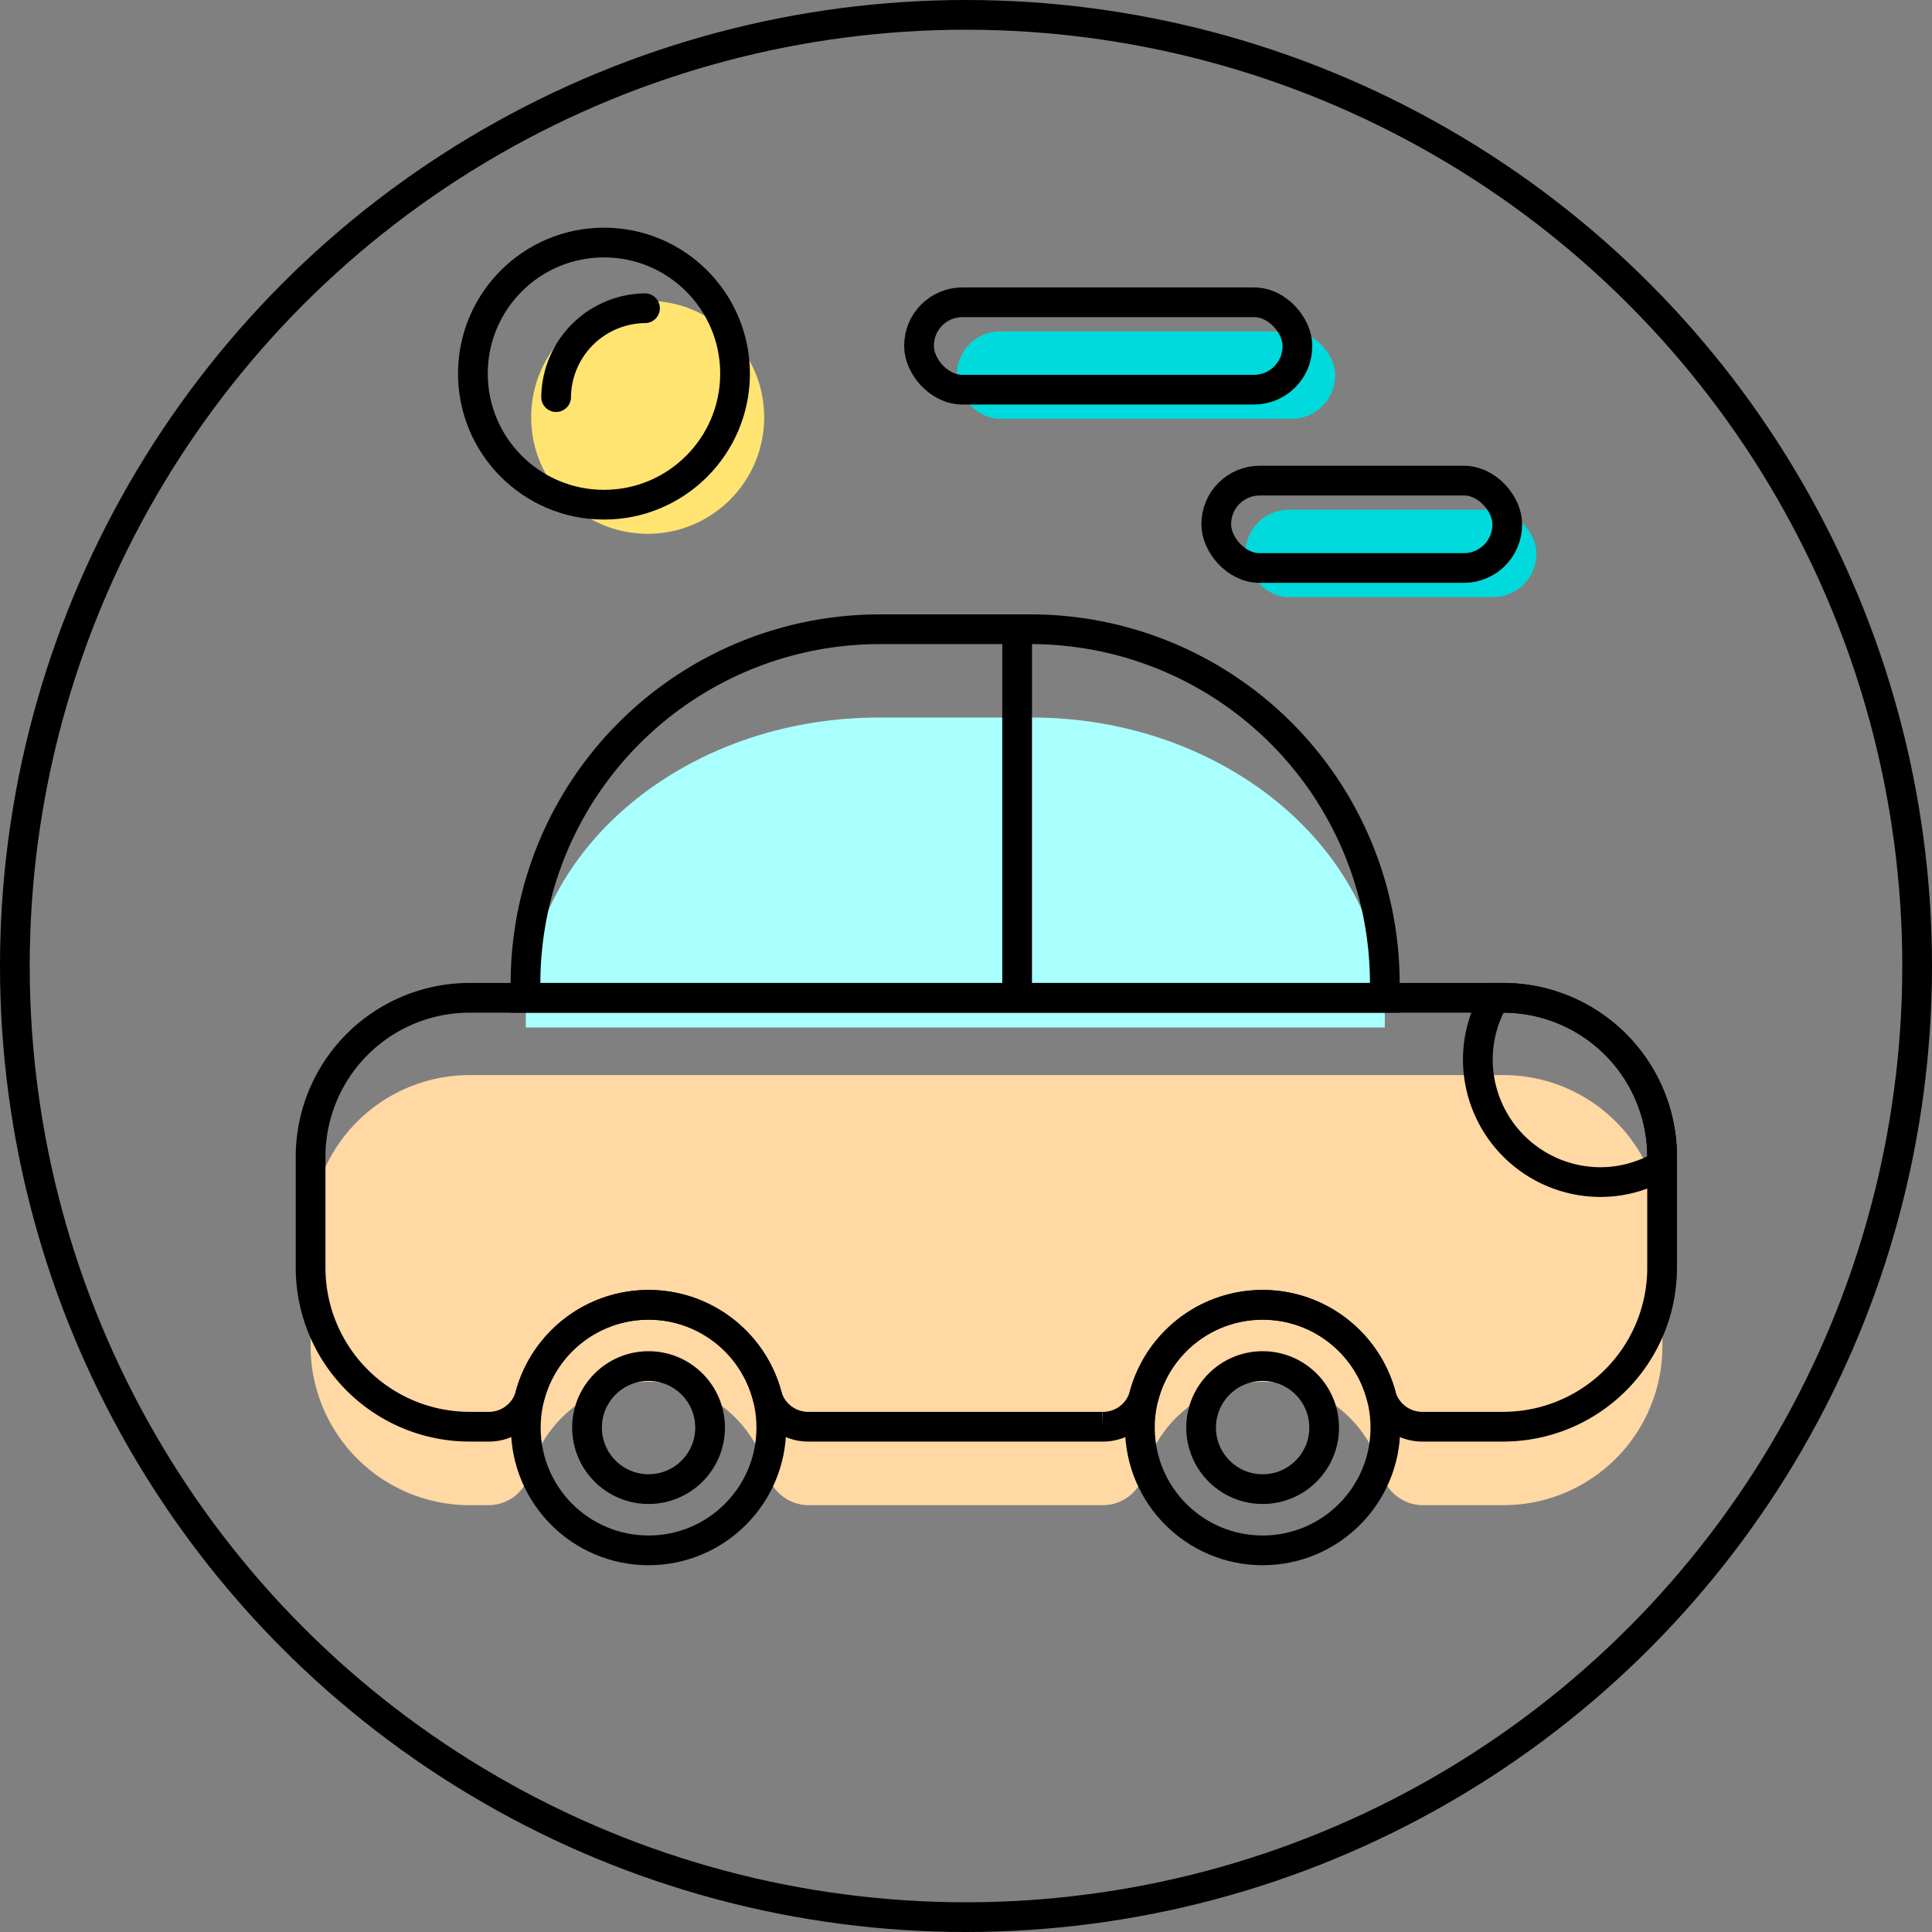 <svg xmlns="http://www.w3.org/2000/svg" viewBox="0 0 65 65"><rect x="0" y="0" width="65" height="65" fill="#808080" stroke="none"/><defs><style>.cls-1{fill:#ffe471;}.cls-2{fill:#01dadc;}.cls-3{fill:#ffd8a4;}.cls-4{fill:#a9fffd;}.cls-5{fill:none;stroke:#000;stroke-miterlimit:10;}</style></defs><title>Asset 25</title><g id="Layer_2" data-name="Layer 2"><g id="Layer_2-2" data-name="Layer 2"><circle class="cls-1" cx="21.79" cy="14.04" r="3.92"/><rect class="cls-2" x="32.19" y="11.15" width="12.73" height="2.94" rx="1.46" ry="1.46"/><rect class="cls-2" x="41.9" y="17.15" width="9.79" height="2.94" rx="1.46" ry="1.46"/><path class="cls-3" d="M50.58,36.17H15.79a5.35,5.35,0,0,0-5.34,5.34v3.79a5.35,5.35,0,0,0,5.34,5.34h.63a1.44,1.44,0,0,0,1.4-1.05,4.13,4.13,0,0,1,8,0,1.44,1.44,0,0,0,1.4,1.05h9.87a1.44,1.44,0,0,0,1.4-1.05,4.13,4.13,0,0,1,8,0,1.44,1.44,0,0,0,1.4,1.05h2.7a5.35,5.35,0,0,0,5.34-5.34V41.51A5.35,5.35,0,0,0,50.58,36.17Z"/><path class="cls-4" d="M46.59,34.57c0-.14,0-.29,0-.43,0-5.48-5.35-10-11.88-10H29.57c-6.54,0-11.88,4.48-11.88,10,0,.15,0,.29,0,.43Z"/></g><g id="Слой_1" data-name="Слой 1"><circle class="cls-5" cx="32.5" cy="32.5" r="32"/><circle class="cls-5" cx="21.82" cy="48.03" r="4.13"/><circle class="cls-5" cx="42.48" cy="48.03" r="4.13"/><path class="cls-5" d="M50.58,33.57H15.79a5.35,5.35,0,0,0-5.34,5.34v3.79A5.35,5.35,0,0,0,15.79,48h.63A1.44,1.44,0,0,0,17.82,47a4.13,4.13,0,0,1,8,0A1.44,1.44,0,0,0,27.21,48h9.87A1.44,1.44,0,0,0,38.48,47a4.13,4.13,0,0,1,8,0A1.44,1.44,0,0,0,47.88,48h2.7a5.35,5.35,0,0,0,5.34-5.34V38.91A5.35,5.35,0,0,0,50.58,33.57Z"/><path class="cls-5" d="M46.59,33.57c0-.17,0-.34,0-.52A11.92,11.92,0,0,0,34.73,21.17H29.57A11.92,11.92,0,0,0,17.68,33.05c0,.17,0,.34,0,.52Z"/><line class="cls-5" x1="34.22" y1="21.17" x2="34.22" y2="33.57"/><path class="cls-5" d="M35.25,36.67"/><path class="cls-5" d="M50.58,33.57h-.29a4.09,4.09,0,0,0-.57,2.07,4.13,4.13,0,0,0,4.13,4.13,4.09,4.09,0,0,0,2.07-.57v-.29A5.35,5.35,0,0,0,50.58,33.57Z"/><circle class="cls-5" cx="21.82" cy="48.03" r="2.07"/><circle class="cls-5" cx="42.48" cy="48.03" r="2.07"/><circle class="cls-5" cx="20.32" cy="12.57" r="4.41"/><path d="M19.21,13.36a2.52,2.52,0,0,1,2.49-2.49.5.5,0,0,0,0-1,3.53,3.53,0,0,0-3.49,3.49.5.5,0,0,0,1,0Z"/><rect class="cls-5" x="30.92" y="10.17" width="12.73" height="2.94" rx="1.46" ry="1.46"/><rect class="cls-5" x="40.92" y="16.17" width="9.79" height="2.94" rx="1.46" ry="1.46"/></g></g></svg>